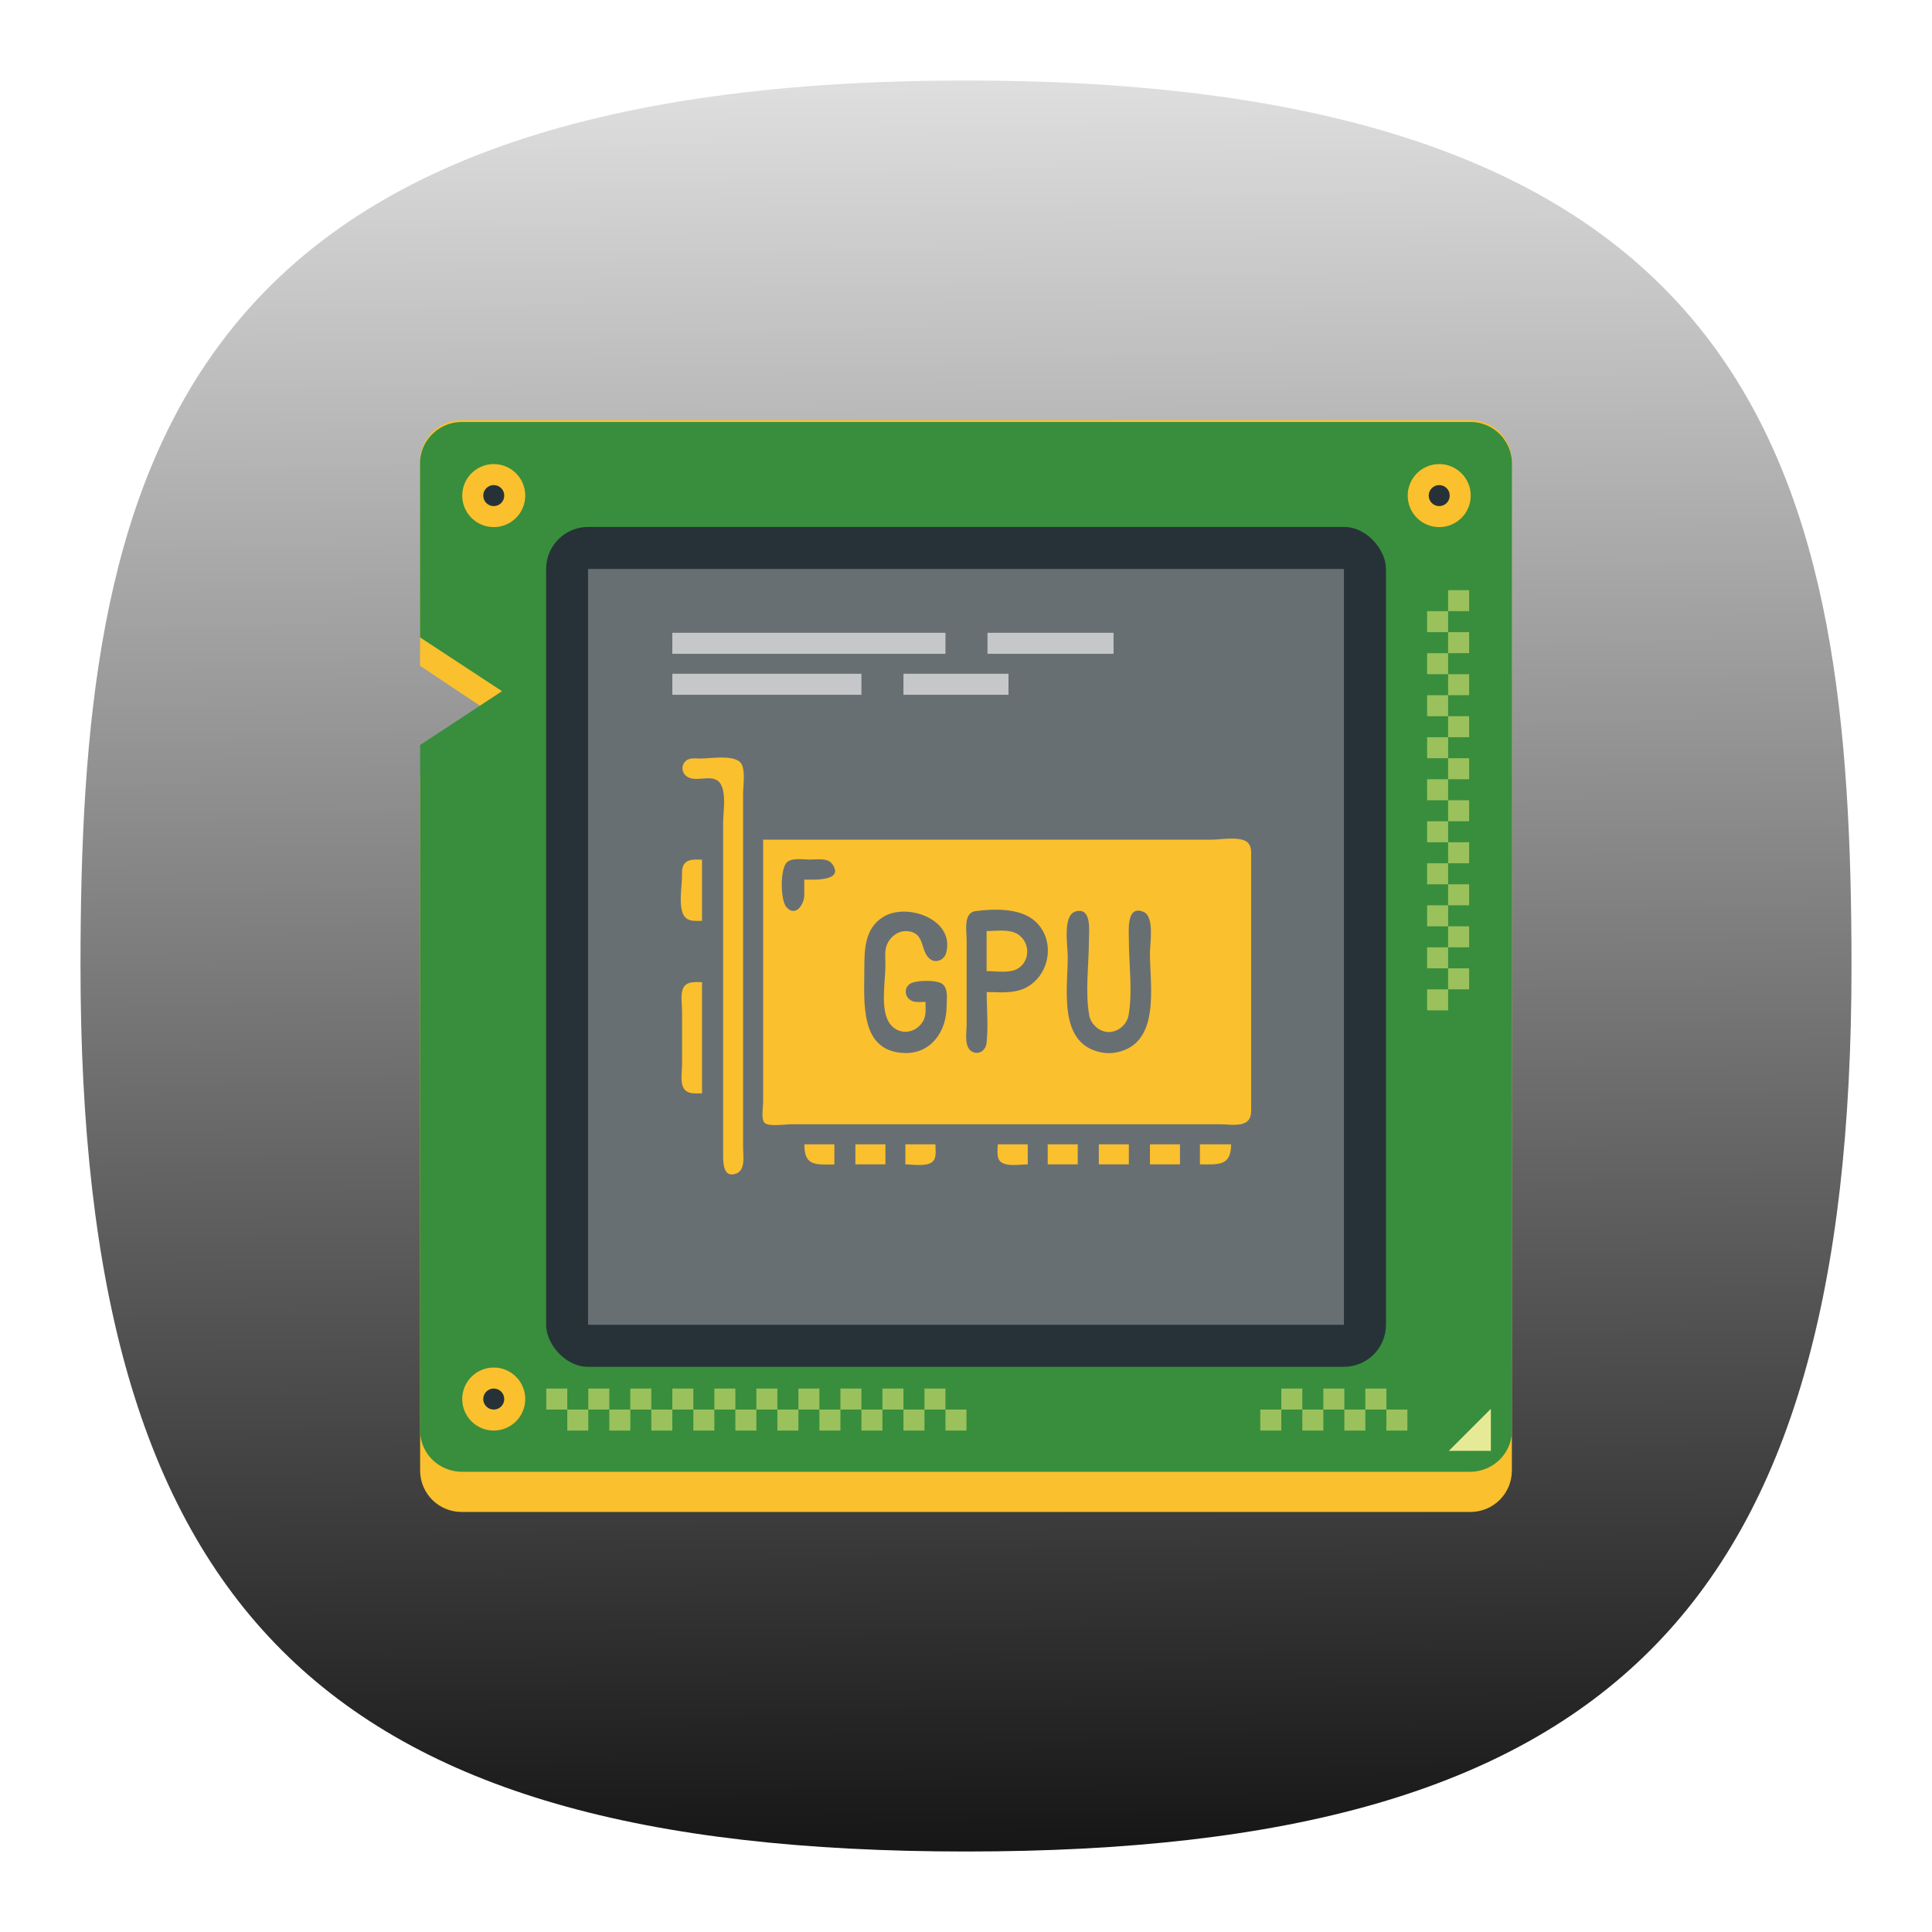 <?xml version="1.0" encoding="UTF-8" standalone="no"?>
<svg
   width="24"
   height="24"
   viewBox="0 0 24 24"
   fill="none"
   version="1.1"
   id="svg154"
   sodipodi:docname="app.svg"
   inkscape:version="1.2.2 (b0a8486541, 2022-12-01)"
   xml:space="preserve"
   inkscape:export-filename="../../../../svg/icons que não tem no pacote/com.dec05eba.gpu_screen_recorder.svg"
   inkscape:export-xdpi="96"
   inkscape:export-ydpi="96"
   xmlns:inkscape="http://www.inkscape.org/namespaces/inkscape"
   xmlns:sodipodi="http://sodipodi.sourceforge.net/DTD/sodipodi-0.dtd"
   xmlns:xlink="http://www.w3.org/1999/xlink"
   xmlns="http://www.w3.org/2000/svg"
   xmlns:svg="http://www.w3.org/2000/svg"
   xmlns:sketch="http://www.bohemiancoding.com/sketch/ns"><sodipodi:namedview
     id="namedview156"
     pagecolor="#ffffff"
     bordercolor="#000000"
     borderopacity="1"
     inkscape:showpageshadow="0"
     inkscape:pageopacity="1"
     inkscape:pagecheckerboard="false"
     inkscape:deskcolor="#ffffff"
     showgrid="true"
     inkscape:zoom="32"
     inkscape:cx="9.609375"
     inkscape:cy="15.453125"
     inkscape:window-width="1920"
     inkscape:window-height="1052"
     inkscape:window-x="0"
     inkscape:window-y="0"
     inkscape:window-maximized="1"
     inkscape:current-layer="svg154"
     showguides="true"
     guidecolor="#ff0000"
     guideopacity="1"
     inkscape:lockguides="true"
     showborder="true"
     borderlayer="true"><inkscape:grid
       type="xygrid"
       id="grid356"
       color="#000000"
       opacity="0.102"
       empcolor="#000000"
       empopacity="0.102"
       snapvisiblegridlinesonly="true"
       enabled="true"
       visible="true"
       dotted="false" /><sodipodi:guide
       position="4,12"
       orientation="-1,0"
       id="guide764"
       inkscape:locked="true"
       inkscape:label="left-circle"
       inkscape:color="rgb(255,0,0)" /><sodipodi:guide
       position="5,12"
       orientation="-1,0"
       id="guide2218"
       inkscape:locked="true"
       inkscape:label="left-square"
       inkscape:color="rgb(255,0,0)" /><sodipodi:guide
       position="12,20"
       orientation="0,1"
       id="guide2220"
       inkscape:locked="true"
       inkscape:label="top-circle"
       inkscape:color="rgb(255,0,0)" /><sodipodi:guide
       position="12,5"
       orientation="0,1"
       id="guide2222"
       inkscape:locked="true"
       inkscape:label="bottom-square"
       inkscape:color="rgb(255,0,0)" /><sodipodi:guide
       position="12,4"
       orientation="0,1"
       id="guide2224"
       inkscape:locked="true"
       inkscape:label="bottom-circle"
       inkscape:color="rgb(255,0,0)" /><sodipodi:guide
       position="19,12"
       orientation="-1,0"
       id="guide2226"
       inkscape:locked="true"
       inkscape:label="right-square"
       inkscape:color="rgb(255,0,0)" /><sodipodi:guide
       position="20,12"
       orientation="-1,0"
       id="guide2228"
       inkscape:locked="true"
       inkscape:label="right-circle"
       inkscape:color="rgb(255,0,0)" /><sodipodi:guide
       position="12,19"
       orientation="0,1"
       id="guide2230"
       inkscape:locked="true"
       inkscape:label="top-square"
       inkscape:color="rgb(255,0,0)" /><sodipodi:guide
       position="12,12"
       orientation="1,0"
       id="guide765"
       inkscape:locked="true" /><sodipodi:guide
       position="12,12"
       orientation="0,-1"
       id="guide767"
       inkscape:locked="true" /><sodipodi:guide
       position="12,12"
       orientation="0.707,0.707"
       id="guide2266"
       inkscape:locked="true"
       inkscape:label=""
       inkscape:color="rgb(255,0,0)" /><sodipodi:guide
       position="12,12"
       orientation="-0.707,0.707"
       id="guide2994"
       inkscape:locked="true"
       inkscape:label=""
       inkscape:color="rgb(255,0,0)" /><sodipodi:guide
       position="3,12"
       orientation="-1,0"
       id="guide131543"
       inkscape:locked="true"
       inkscape:label="left-horizontal"
       inkscape:color="rgb(255,0,0)" /><sodipodi:guide
       position="12,21"
       orientation="0,1"
       id="guide131545"
       inkscape:locked="true"
       inkscape:label="top-vertical"
       inkscape:color="rgb(255,0,0)" /><sodipodi:guide
       position="21,12"
       orientation="-1,0"
       id="guide131547"
       inkscape:locked="true"
       inkscape:label="right-horizontal"
       inkscape:color="rgb(255,0,0)" /><sodipodi:guide
       position="12,3"
       orientation="0,1"
       id="guide131549"
       inkscape:locked="true"
       inkscape:label="bottom-vertical"
       inkscape:color="rgb(255,0,0)" /></sodipodi:namedview><defs
     id="defs152"><linearGradient
       inkscape:collect="always"
       id="linearGradient1116"><stop
         style="stop-color:#000000;stop-opacity:1"
         offset="0"
         id="stop1112" /><stop
         style="stop-color:#e6e6e6;stop-opacity:1"
         offset="1"
         id="stop1114" /></linearGradient><linearGradient
       inkscape:collect="always"
       xlink:href="#linearGradient1116"
       id="linearGradient1118"
       x1="53.58"
       y1="105.099"
       x2="52.812"
       y2="1.676"
       gradientUnits="userSpaceOnUse"
       gradientTransform="matrix(0.244,0,0,0.244,-0.222,-0.222)" /></defs><path
     d="M 12,1 C 2,1 1,6 1,12 1,20 4,23 12,23 20,23 23,20 23,12 23,6 22,1 12,1 Z"
     sketch:type="MSShapeGroup"
     id="path6"
     style="font-variation-settings:normal;display:inline;opacity:1;vector-effect:none;fill:url(#linearGradient1118);fill-opacity:1;stroke-width:1.116;stroke-linecap:butt;stroke-linejoin:miter;stroke-miterlimit:4;stroke-dasharray:none;stroke-dashoffset:0;stroke-opacity:1;-inkscape-stroke:none;stop-color:#000000;stop-opacity:1"
     sodipodi:nodetypes="sssss"
     inkscape:label="Shape"
     sodipodi:insensitive="true" /><path
     d="m 5.733,5.219 c -0.285,0 -0.515,0.23 -0.515,0.515 v 2.537 L 6.236,8.949 5.219,9.627 v 8.64 c 0,0.285 0.23,0.515 0.515,0.515 H 18.267 c 0.285,0 0.514,-0.23 0.514,-0.515 V 5.733 c 0,-0.285 -0.23,-0.514 -0.514,-0.514 z"
     fill="#fbc02d"
     stroke-width="0.201"
     id="path274"
     style="fill-rule:evenodd" /><path
     d="m 5.74,5.242 c -0.289,0 -0.522,0.23 -0.522,0.515 V 7.918 L 6.236,8.586 5.219,9.255 v 8.514 c 0,0.285 0.233,0.514 0.522,0.514 H 18.26 c 0.289,0 0.522,-0.23 0.522,-0.515 V 5.757 A 0.517,0.517 0 0 0 18.26,5.242 Z"
     fill="#388e3c"
     style="fill-rule:evenodd;stroke-width:0.261;paint-order:normal"
     id="path276" /><path
     d="m 18.52,17.501 -0.522,0.522 h 0.522 z"
     fill="#e6ea97"
     id="path278"
     style="fill-rule:evenodd;stroke-width:0.261" /><rect
     x="6.784"
     y="6.546"
     width="10.433"
     height="10.433"
     ry="0.522"
     fill="#263238"
     id="rect280"
     style="fill-rule:evenodd;stroke-width:0.261" /><path
     d="M 7.305,7.068 V 16.457 H 16.695 V 7.068 Z"
     fill="#ffffff"
     opacity="0.15"
     id="path282"
     style="opacity:0.397;fill:#cccccc;fill-rule:evenodd;stroke-width:0.261" /><g
     fill="#959595"
     stroke-width="0.769"
     id="g290"
     transform="matrix(0.261,0,0,0.261,3.654,3.677)"
     style="opacity:0.739;fill:#e6e6e6;fill-rule:evenodd"><path
       d="m 18,16.03 h 13 v 1 H 18 Z m 15,0 h 6 v 1 h -6 z m -15,1.95 h 9 v 1 h -9 z m 11,0 h 5 v 1 h -5 z"
       id="path288"
       style="fill:#e6e6e6" /></g><g
     fill="#dee372"
     fill-rule="evenodd"
     id="g334"
     transform="matrix(0.261,0,0,0.261,3.654,3.677)"><rect
       x="12"
       y="52"
       width="1"
       height="1"
       ry="0"
       opacity="0.6"
       style="paint-order:normal"
       id="rect294" /><rect
       x="14"
       y="52"
       width="1"
       height="1"
       ry="0"
       opacity="0.6"
       style="paint-order:normal"
       id="rect296" /><rect
       x="16"
       y="52"
       width="1"
       height="1"
       ry="0"
       opacity="0.6"
       style="paint-order:normal"
       id="rect298" /><rect
       x="18"
       y="52"
       width="1"
       height="1"
       ry="0"
       opacity="0.6"
       style="paint-order:normal"
       id="rect300" /><rect
       x="20"
       y="52"
       width="1"
       height="1"
       ry="0"
       opacity="0.6"
       style="paint-order:normal"
       id="rect302" /><rect
       x="22"
       y="52"
       width="1"
       height="1"
       ry="0"
       opacity="0.6"
       style="paint-order:normal"
       id="rect304" /><rect
       x="24"
       y="52"
       width="1"
       height="1"
       ry="0"
       opacity="0.6"
       style="paint-order:normal"
       id="rect306" /><rect
       x="26"
       y="52"
       width="1"
       height="1"
       ry="0"
       opacity="0.6"
       style="paint-order:normal"
       id="rect308" /><rect
       x="28"
       y="52"
       width="1"
       height="1"
       ry="0"
       opacity="0.6"
       style="paint-order:normal"
       id="rect310" /><rect
       x="30"
       y="52"
       width="1"
       height="1"
       ry="0"
       opacity="0.6"
       style="paint-order:normal"
       id="rect312" /><rect
       x="13"
       y="53"
       width="1"
       height="1"
       ry="0"
       opacity="0.6"
       style="paint-order:normal"
       id="rect314" /><rect
       x="15"
       y="53"
       width="1"
       height="1"
       ry="0"
       opacity="0.6"
       style="paint-order:normal"
       id="rect316" /><rect
       x="17"
       y="53"
       width="1"
       height="1"
       ry="0"
       opacity="0.6"
       style="paint-order:normal"
       id="rect318" /><rect
       x="19"
       y="53"
       width="1"
       height="1"
       ry="0"
       opacity="0.6"
       style="paint-order:normal"
       id="rect320" /><rect
       x="21"
       y="53"
       width="1"
       height="1"
       ry="0"
       opacity="0.6"
       style="paint-order:normal"
       id="rect322" /><rect
       x="23"
       y="53"
       width="1"
       height="1"
       ry="0"
       opacity="0.6"
       style="paint-order:normal"
       id="rect324" /><rect
       x="25"
       y="53"
       width="1"
       height="1"
       ry="0"
       opacity="0.6"
       style="paint-order:normal"
       id="rect326" /><rect
       x="27"
       y="53"
       width="1"
       height="1"
       ry="0"
       opacity="0.6"
       style="paint-order:normal"
       id="rect328" /><rect
       x="29"
       y="53"
       width="1"
       height="1"
       ry="0"
       opacity="0.6"
       style="paint-order:normal"
       id="rect330" /><rect
       x="31"
       y="53"
       width="1"
       height="1"
       ry="0"
       opacity="0.6"
       style="paint-order:normal"
       id="rect332" /></g><g
     transform="matrix(0.261,0,0,0.261,9.131,3.677)"
     fill="#dee372"
     fill-rule="evenodd"
     id="g350"><rect
       x="26"
       y="52"
       width="1"
       height="1"
       ry="0"
       opacity="0.6"
       style="paint-order:normal"
       id="rect336" /><rect
       x="28"
       y="52"
       width="1"
       height="1"
       ry="0"
       opacity="0.6"
       style="paint-order:normal"
       id="rect338" /><rect
       x="30"
       y="52"
       width="1"
       height="1"
       ry="0"
       opacity="0.6"
       style="paint-order:normal"
       id="rect340" /><rect
       x="25"
       y="53"
       width="1"
       height="1"
       ry="0"
       opacity="0.6"
       style="paint-order:normal"
       id="rect342" /><rect
       x="27"
       y="53"
       width="1"
       height="1"
       ry="0"
       opacity="0.6"
       style="paint-order:normal"
       id="rect344" /><rect
       x="29"
       y="53"
       width="1"
       height="1"
       ry="0"
       opacity="0.6"
       style="paint-order:normal"
       id="rect346" /><rect
       x="31"
       y="53"
       width="1"
       height="1"
       ry="0"
       opacity="0.6"
       style="paint-order:normal"
       id="rect348" /></g><g
     transform="matrix(0,0.261,-0.261,0,31.822,4.199)"
     fill="#dee372"
     fill-rule="evenodd"
     id="g392"><rect
       x="12"
       y="52"
       width="1"
       height="1"
       ry="0"
       opacity="0.6"
       style="paint-order:normal"
       id="rect352" /><rect
       x="14"
       y="52"
       width="1"
       height="1"
       ry="0"
       opacity="0.6"
       style="paint-order:normal"
       id="rect354" /><rect
       x="16"
       y="52"
       width="1"
       height="1"
       ry="0"
       opacity="0.6"
       style="paint-order:normal"
       id="rect356" /><rect
       x="18"
       y="52"
       width="1"
       height="1"
       ry="0"
       opacity="0.6"
       style="paint-order:normal"
       id="rect358" /><rect
       x="20"
       y="52"
       width="1"
       height="1"
       ry="0"
       opacity="0.6"
       style="paint-order:normal"
       id="rect360" /><rect
       x="22"
       y="52"
       width="1"
       height="1"
       ry="0"
       opacity="0.6"
       style="paint-order:normal"
       id="rect362" /><rect
       x="24"
       y="52"
       width="1"
       height="1"
       ry="0"
       opacity="0.6"
       style="paint-order:normal"
       id="rect364" /><rect
       x="26"
       y="52"
       width="1"
       height="1"
       ry="0"
       opacity="0.6"
       style="paint-order:normal"
       id="rect366" /><rect
       x="28"
       y="52"
       width="1"
       height="1"
       ry="0"
       opacity="0.6"
       style="paint-order:normal"
       id="rect368" /><rect
       x="30"
       y="52"
       width="1"
       height="1"
       ry="0"
       opacity="0.6"
       style="paint-order:normal"
       id="rect370" /><rect
       x="13"
       y="53"
       width="1"
       height="1"
       ry="0"
       opacity="0.6"
       style="paint-order:normal"
       id="rect372" /><rect
       x="15"
       y="53"
       width="1"
       height="1"
       ry="0"
       opacity="0.6"
       style="paint-order:normal"
       id="rect374" /><rect
       x="17"
       y="53"
       width="1"
       height="1"
       ry="0"
       opacity="0.6"
       style="paint-order:normal"
       id="rect376" /><rect
       x="19"
       y="53"
       width="1"
       height="1"
       ry="0"
       opacity="0.6"
       style="paint-order:normal"
       id="rect378" /><rect
       x="21"
       y="53"
       width="1"
       height="1"
       ry="0"
       opacity="0.6"
       style="paint-order:normal"
       id="rect380" /><rect
       x="23"
       y="53"
       width="1"
       height="1"
       ry="0"
       opacity="0.6"
       style="paint-order:normal"
       id="rect382" /><rect
       x="25"
       y="53"
       width="1"
       height="1"
       ry="0"
       opacity="0.6"
       style="paint-order:normal"
       id="rect384" /><rect
       x="27"
       y="53"
       width="1"
       height="1"
       ry="0"
       opacity="0.6"
       style="paint-order:normal"
       id="rect386" /><rect
       x="29"
       y="53"
       width="1"
       height="1"
       ry="0"
       opacity="0.6"
       style="paint-order:normal"
       id="rect388" /><rect
       x="31"
       y="53"
       width="1"
       height="1"
       ry="0"
       opacity="0.6"
       style="paint-order:normal"
       id="rect390" /></g><g
     fill-rule="evenodd"
     id="g406"
     transform="matrix(0.261,0,0,0.261,3.654,3.677)"><circle
       cx="9.5"
       cy="9.5"
       r="1.5"
       fill="#fbc02d"
       style="paint-order:normal"
       id="circle394" /><circle
       cx="9.5"
       cy="9.5"
       r="0.5"
       fill="#263238"
       style="paint-order:normal"
       id="circle396" /><circle
       cx="54.5"
       cy="9.5"
       r="1.5"
       fill="#fbc02d"
       style="paint-order:normal"
       id="circle398" /><circle
       cx="54.5"
       cy="9.5"
       r="0.5"
       fill="#263238"
       style="paint-order:normal"
       id="circle400" /><circle
       cx="9.5"
       cy="52.5"
       r="1.5"
       fill="#fbc02d"
       style="paint-order:normal"
       id="circle402" /><circle
       cx="9.5"
       cy="52.5"
       r="0.5"
       fill="#263238"
       style="paint-order:normal"
       id="circle404" /></g><path
     style="fill:#fbc02d;fill-opacity:1;stroke:none;stroke-width:0.014"
     d="m 8.542,9.437 c -0.081,0.043 -0.085,0.155 -0.012,0.207 0.101,0.071 0.247,-0.005 0.356,0.038 0.159,0.063 0.097,0.393 0.097,0.528 v 3.218 0.925 c 0,0.102 0.006,0.287 0.165,0.224 0.116,-0.046 0.083,-0.223 0.083,-0.321 V 13.317 10.638 9.865 c 0,-0.107 0.027,-0.258 -0.012,-0.359 C 9.162,9.362 8.832,9.423 8.707,9.423 c -0.051,0 -0.118,-0.011 -0.165,0.014 m 0.938,0.994 v 2.596 0.663 c 0,0.062 -0.026,0.203 0.014,0.254 0.045,0.057 0.263,0.022 0.331,0.022 h 1.008 3.452 0.87 c 0.097,0 0.261,0.031 0.34,-0.037 0.056,-0.048 0.047,-0.131 0.047,-0.197 V 13.234 11.218 10.666 c 0,-0.074 0.012,-0.163 -0.057,-0.211 -0.097,-0.067 -0.326,-0.024 -0.44,-0.024 H 13.885 9.48 M 8.721,11.439 v -0.76 c -0.07,0 -0.162,-0.013 -0.214,0.045 -0.039,0.044 -0.035,0.107 -0.035,0.162 -2.028e-4,0.126 -0.052,0.406 0.037,0.506 0.052,0.059 0.141,0.047 0.212,0.047 m 1.27,-0.511 -1.43e-5,0.193 c -5.799e-4,0.111 -0.108,0.28 -0.223,0.146 -0.075,-0.087 -0.078,-0.474 0.007,-0.555 0.064,-0.06 0.203,-0.034 0.285,-0.034 0.087,0 0.222,-0.026 0.28,0.057 0.152,0.218 -0.247,0.192 -0.349,0.192 m 1.505,1.519 c -0.045,0 -0.094,0.005 -0.138,-0.003 -0.101,-0.019 -0.145,-0.141 -0.066,-0.213 0.063,-0.058 0.341,-0.059 0.41,-0.01 0.083,0.059 0.057,0.194 0.057,0.282 -1.3e-5,0.305 -0.189,0.59 -0.525,0.579 -0.561,-0.018 -0.497,-0.643 -0.497,-1.035 0,-0.243 0.001,-0.512 0.235,-0.656 0.292,-0.181 0.895,0.028 0.781,0.449 -0.023,0.085 -0.126,0.131 -0.199,0.075 -0.13,-0.099 -0.053,-0.335 -0.292,-0.347 -0.11,-0.006 -0.21,0.076 -0.247,0.176 -0.028,0.076 -0.016,0.169 -0.016,0.249 0,0.2 -0.071,0.567 0.061,0.732 0.114,0.143 0.319,0.115 0.408,-0.041 0.04,-0.07 0.029,-0.157 0.029,-0.235 m 0.76,-0.124 c 0,0.208 0.022,0.429 -0.002,0.635 -0.009,0.081 -0.082,0.143 -0.164,0.112 -0.123,-0.047 -0.083,-0.243 -0.083,-0.347 v -1.049 c 0,-0.111 -0.044,-0.337 0.111,-0.357 0.223,-0.03 0.535,-0.037 0.717,0.107 0.288,0.228 0.218,0.701 -0.11,0.853 -0.144,0.067 -0.315,0.046 -0.47,0.046 m 1.105,-1.002 c 0.204,-0.055 0.166,0.238 0.166,0.353 0,0.299 -0.049,0.645 0.004,0.939 0.019,0.107 0.121,0.2 0.23,0.206 0.12,0.007 0.237,-0.088 0.258,-0.206 0.053,-0.294 0.004,-0.64 0.004,-0.939 0,-0.113 -0.033,-0.433 0.179,-0.349 0.143,0.057 0.083,0.391 0.083,0.515 0,0.41 0.135,1.122 -0.414,1.232 -0.065,0.013 -0.128,0.013 -0.193,0 -0.539,-0.108 -0.414,-0.787 -0.414,-1.19 0,-0.13 -0.067,-0.516 0.097,-0.56 m -1.105,0.243 v 0.497 c 0.112,0 0.27,0.028 0.373,-0.023 0.172,-0.087 0.174,-0.334 0.014,-0.435 -0.106,-0.067 -0.267,-0.039 -0.387,-0.039 m -3.535,2.016 v -1.381 c -0.082,0 -0.187,-0.016 -0.232,0.07 -0.04,0.076 -0.016,0.206 -0.016,0.289 v 0.663 c 0,0.086 -0.027,0.229 0.024,0.302 0.05,0.072 0.148,0.057 0.225,0.057 m 1.27,0.635 c 0,0.272 0.14,0.249 0.373,0.249 V 14.215 H 9.991 m 0.635,0 v 0.249 h 0.373 v -0.249 h -0.373 m 0.621,0 v 0.249 c 0.094,0 0.302,0.04 0.357,-0.057 0.03,-0.053 0.016,-0.133 0.016,-0.192 H 11.248 m 1.146,0 c 0,0.059 -0.014,0.139 0.016,0.192 0.055,0.097 0.263,0.057 0.357,0.057 v -0.249 h -0.373 m 0.621,0 v 0.249 h 0.373 v -0.249 h -0.373 m 0.635,0 v 0.249 h 0.373 v -0.249 h -0.373 m 0.635,0 v 0.249 h 0.373 v -0.249 h -0.373 m 0.621,0 v 0.249 c 0.227,0 0.387,0.027 0.387,-0.249 z"
     id="path8015" /></svg>
